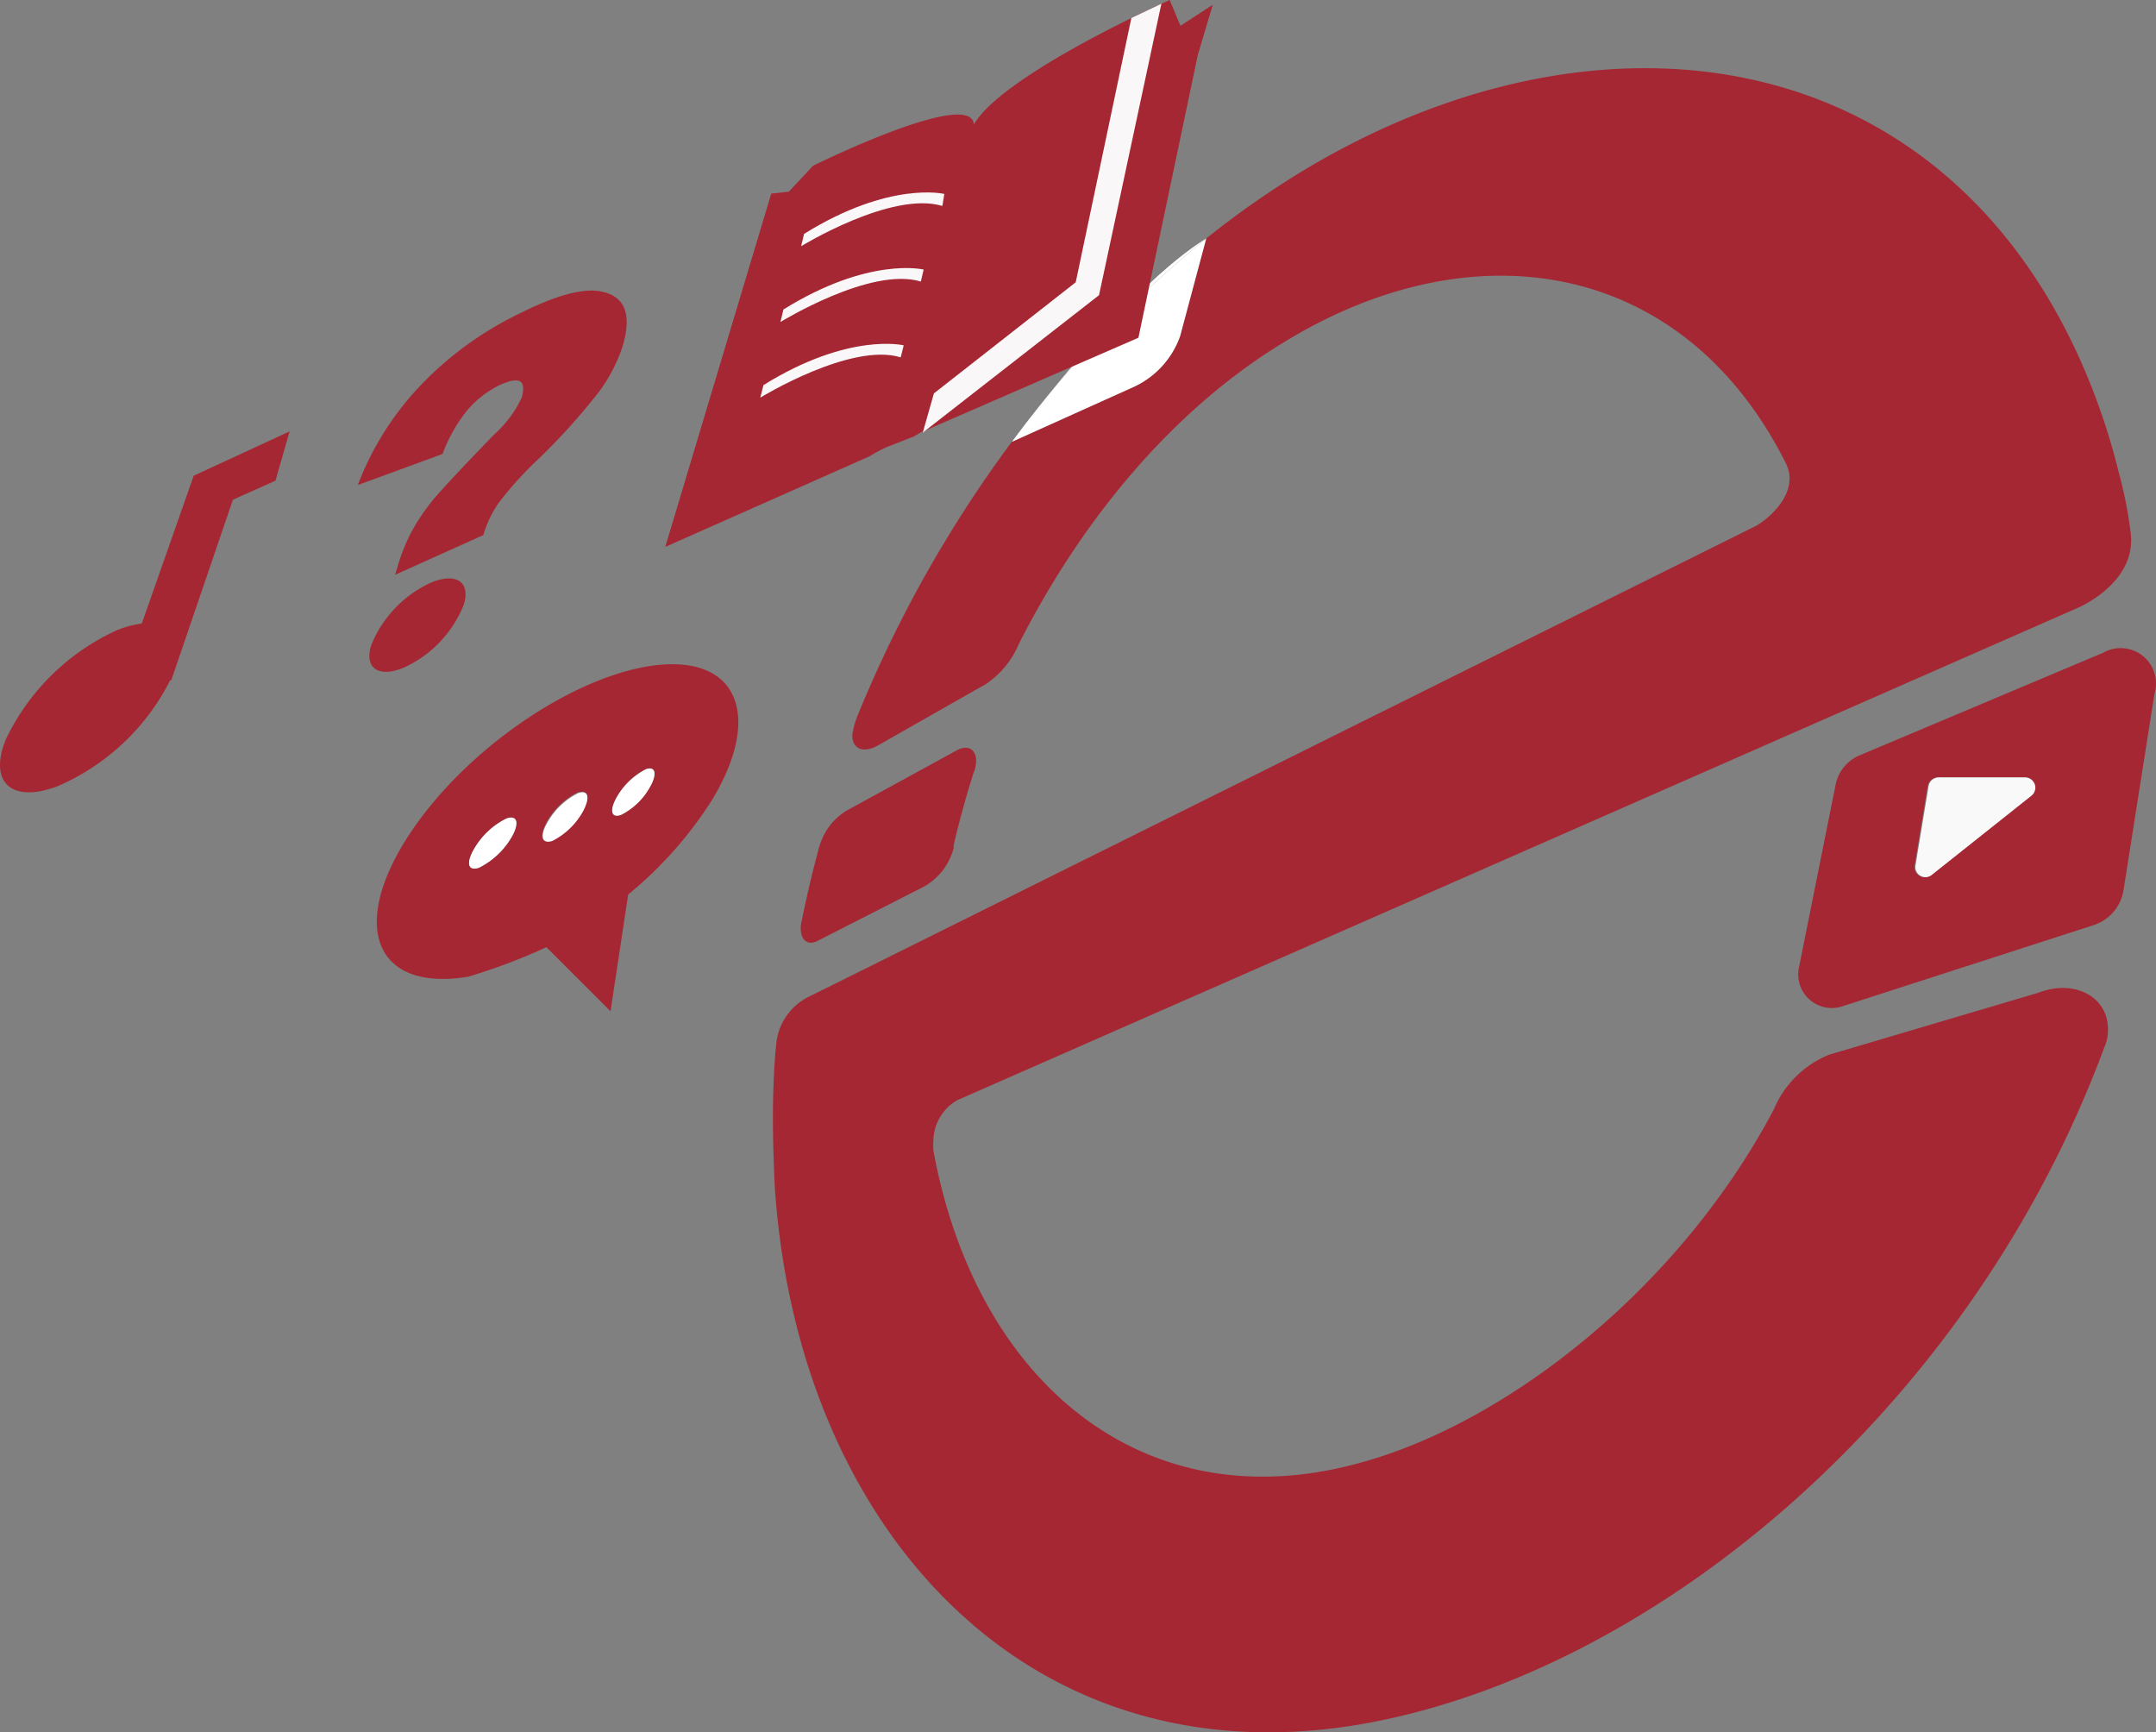 <svg xmlns="http://www.w3.org/2000/svg" width="122.074" height="98.068" viewBox="0 0 122.074 98.068">
  <rect x="0" y="0" width="122.074" height="98.068" fill="#808080" stroke="none"/>
  <g id="ekampus-logo" transform="translate(0.008)">
    <path id="Path_904" data-name="Path 904" d="M51.79,51.6a3.139,3.139,0,0,0-.14.47c-.35,1.31-.65,2.58-.9,3.82a2.61,2.61,0,0,0-.08.47v.09c0,.66.42,1,1,.67l6-3.06a3.51,3.51,0,0,0,1.66-2.18v-.15q.48-2.08,1.14-4.14a.85.85,0,0,0,.07-.21,1.65,1.65,0,0,0,.06-.43c0-.67-.49-.93-1.1-.59l-6.2,3.39a3.47,3.47,0,0,0-1.48,1.77" transform="translate(-5.34 -3.88)" fill="#a52733"/>
    <path id="Path_905" data-name="Path 905" d="M59.54,66.16l63.53-27.91c.32-.15,3.19-1.52,2.91-4.14a24.4,24.4,0,0,0-.68-3.48A37.769,37.769,0,0,0,123,24C114.46,5.37,94.17,3.43,77.28,14.71c-1.25.83-2.46,1.72-3.65,2.67l-1.48,5.53a5,5,0,0,1-2.65,2.88l-6.88,3.1a71.08,71.08,0,0,0-8.69,15.4,1.38,1.38,0,0,0-.08.2,4.49,4.49,0,0,0-.26,1c0,.88.72,1,1.43.6l.11-.06,5.73-3.26.15-.08.12-.07a5.14,5.14,0,0,0,1.61-1.72,5.32,5.32,0,0,0,.29-.59C66.75,33,71.92,27,77.89,23.34c10.85-6.73,22.78-4.74,28.55,6.75a2.24,2.24,0,0,1,.19.55c.23,1.31-1,2.49-1.85,3L51,60.37A3.34,3.34,0,0,0,49.28,63c-.1,1-.13,1.77-.16,2.6-.06,1.84,0,3.67.08,5.46,1.31,19.7,14.8,34.23,34.3,30.22,16-3.28,33.39-17.77,40.94-38l.13-.34a2.58,2.58,0,0,0,.06-1.32c-.31-1.45-1.9-2.16-3.6-1.64l-.35.12-11.79,3.49a5.76,5.76,0,0,0-2.68,2.24,5.41,5.41,0,0,0-.43.83c-5.37,10.18-15.11,17.73-23.33,20C70.14,90.14,60.58,82.14,58.18,69a3.27,3.27,0,0,1,0-.54,2.69,2.69,0,0,1,1.36-2.3Z" transform="translate(-5.34 -3.88)" fill="#a52733"/>
    <path id="Path_906" data-name="Path 906" d="M73.63,17.38h0c-4.71,2.91-11,11.52-11,11.52h0a62.78,62.78,0,0,1,11-11.52Z" transform="translate(-5.34 -3.88)" fill="#fff"/>
    <path id="Path_907" data-name="Path 907" d="M72.15,22.91l1.48-5.53a62.78,62.78,0,0,0-11,11.51l6.88-3.1A5,5,0,0,0,72.15,22.91Z" transform="translate(-5.34 -3.88)" fill="#fff"/>
    <path id="Path_908" data-name="Path 908" d="M39.36,20.38q-1.5-.3-4.49,1.19a19.34,19.34,0,0,0-6,4.42,16.89,16.89,0,0,0-3.28,5.35l4.8-1.76a8.66,8.66,0,0,1,1.42-2.5,5.73,5.73,0,0,1,1.75-1.37c.59-.28,1-.36,1.21-.24s.24.43.1.92a6.51,6.51,0,0,1-1.57,2.1C31.62,30.22,30.54,31.38,30,32a11.94,11.94,0,0,0-1.27,1.81,10,10,0,0,0-.88,2.13l-.15.48,5-2.25a6.5,6.5,0,0,1,.85-1.8,20.22,20.22,0,0,1,2.24-2.48,35.931,35.931,0,0,0,3.44-3.81,9,9,0,0,0,1.33-2.52C41.14,21.7,40.73,20.64,39.36,20.38ZM29.65,36.9a6.63,6.63,0,0,0-3.31,3.53c-.39,1.29.45,1.85,1.89,1.23a6.61,6.61,0,0,0,3.36-3.54C32,36.79,31.12,36.25,29.65,36.9Z" transform="translate(-5.34 -3.88)" fill="#a52733"/>
    <path id="Path_909" data-name="Path 909" d="M124.42,40.83,110.6,46.65a2.29,2.29,0,0,0-1.34,1.68l-2.07,10.32a1.9,1.9,0,0,0,2.42,2.21l14.27-4.61a2.49,2.49,0,0,0,1.68-1.93l1.76-11.17a2,2,0,0,0-2.9-2.32Zm-4.11,8.09-5.65,4.49a.57.57,0,0,1-.92-.54l.74-4.49a.59.59,0,0,1,.57-.49H120a.58.58,0,0,1,.31,1.03Z" transform="translate(-5.34 -3.88)" fill="#a52733"/>
    <path id="Path_910" data-name="Path 910" d="M120,47.89h-4.9a.59.59,0,0,0-.57.49l-.74,4.49a.57.57,0,0,0,.92.54l5.65-4.49a.58.58,0,0,0-.36-1.03Z" transform="translate(-5.34 -3.88)" fill="#f9f9f9"/>
    <path id="Path_911" data-name="Path 911" d="M57.67,20.22a7.45,7.45,0,0,1,3.17-3.79" transform="translate(-5.34 -3.88)" fill="#fff"/>
    <path id="Path_912" data-name="Path 912" d="M74,4.15,72.17,5.34l-.61-1.46s-9.43,4.18-11.09,7.05c-.12-2.1-9.11,2.33-9.11,2.34L50,14.73l-1,.11-6,20L54.59,29.7a7.26,7.26,0,0,1,1-.53l1.23-.48h0l.24-.09.36-.22L69.79,23,73.15,7h0Z" transform="translate(-5.34 -3.88)" fill="#a52733" fill-rule="evenodd"/>
    <path id="Path_913" data-name="Path 913" d="M64.05,1.02,60.9,15.98l-8.03,6.29-.63,2.22,9.98-7.78L65.75.21Z" fill="#f9f7f7" fill-rule="evenodd"/>
    <path id="Path_914" data-name="Path 914" d="M58.8,14.86s-3.08-.76-7.94,2.26l-.17.7s5.12-3.15,8-2.28Z" transform="translate(-5.34 -3.88)" fill="#f9f7f7" fill-rule="evenodd"/>
    <path id="Path_915" data-name="Path 915" d="M57.63,19.14s-3.08-.76-7.94,2.26l-.17.71s5.12-3.16,7.95-2.29Z" transform="translate(-5.34 -3.88)" fill="#f9f7f7" fill-rule="evenodd"/>
    <path id="Path_916" data-name="Path 916" d="M56.5,23.43s-3.09-.76-7.94,2.25l-.18.71s5.13-3.15,7.95-2.28Z" transform="translate(-5.34 -3.88)" fill="#f9f7f7" fill-rule="evenodd"/>
    <path id="Path_292" data-name="Path 292" d="M16.3,30.81l-2.94,8.37a5.53,5.53,0,0,0-1.48.41,12.89,12.89,0,0,0-6.21,6.13c-1,2.43.29,3.66,2.92,2.67a12.85,12.85,0,0,0,6.38-6h.06l3.49-10.22,2.41-1.08.8-2.79Z" transform="translate(-5.34 -3.88)" fill="#a52733"/>
    <path id="Path_917" data-name="Path 917" d="M43.07,41.49c-4.48.2-11,4.35-14.45,9.46-3.6,5.35-2.05,9.1,3.23,8.22a33.362,33.362,0,0,0,4.42-1.67l3.63,3.63,1-6.61a22.39,22.39,0,0,0,4.77-5.39C48.36,44.65,47.26,41.3,43.07,41.49ZM34.33,51.2A4.45,4.45,0,0,1,32.46,53c-.61.22-.75-.22-.32-1A4.35,4.35,0,0,1,34,50.22C34.61,50,34.75,50.45,34.33,51.2Zm4-1.46a4.1,4.1,0,0,1-1.76,1.71c-.58.22-.71-.22-.3-1a4.11,4.11,0,0,1,1.77-1.71c.59-.16.72.26.32,1Zm3.81-1.37A3.85,3.85,0,0,1,40.5,50c-.54.2-.67-.22-.28-.94a4,4,0,0,1,1.68-1.64c.53-.18.65.24.27.95Z" transform="translate(-5.34 -3.88)" fill="#a52733"/>
    <path id="Path_918" data-name="Path 918" d="M41.9,47.43a4,4,0,0,0-1.68,1.64c-.39.72-.26,1.14.28.94a3.85,3.85,0,0,0,1.67-1.64C42.55,47.66,42.43,47.24,41.9,47.43Z" transform="translate(-5.34 -3.88)" fill="#fff"/>
    <path id="Path_919" data-name="Path 919" d="M38.07,48.78a4.11,4.11,0,0,0-1.77,1.71c-.41.74-.28,1.18.3,1a4.1,4.1,0,0,0,1.76-1.71C38.76,49,38.63,48.58,38.07,48.78Z" transform="translate(-5.34 -3.88)" fill="#fff"/>
    <path id="Path_920" data-name="Path 920" d="M34,50.22A4.35,4.35,0,0,0,32.14,52c-.43.77-.29,1.21.32,1a4.45,4.45,0,0,0,1.87-1.78C34.75,50.45,34.61,50,34,50.22Z" transform="translate(-5.34 -3.88)" fill="#fff"/>
  </g>
</svg>
